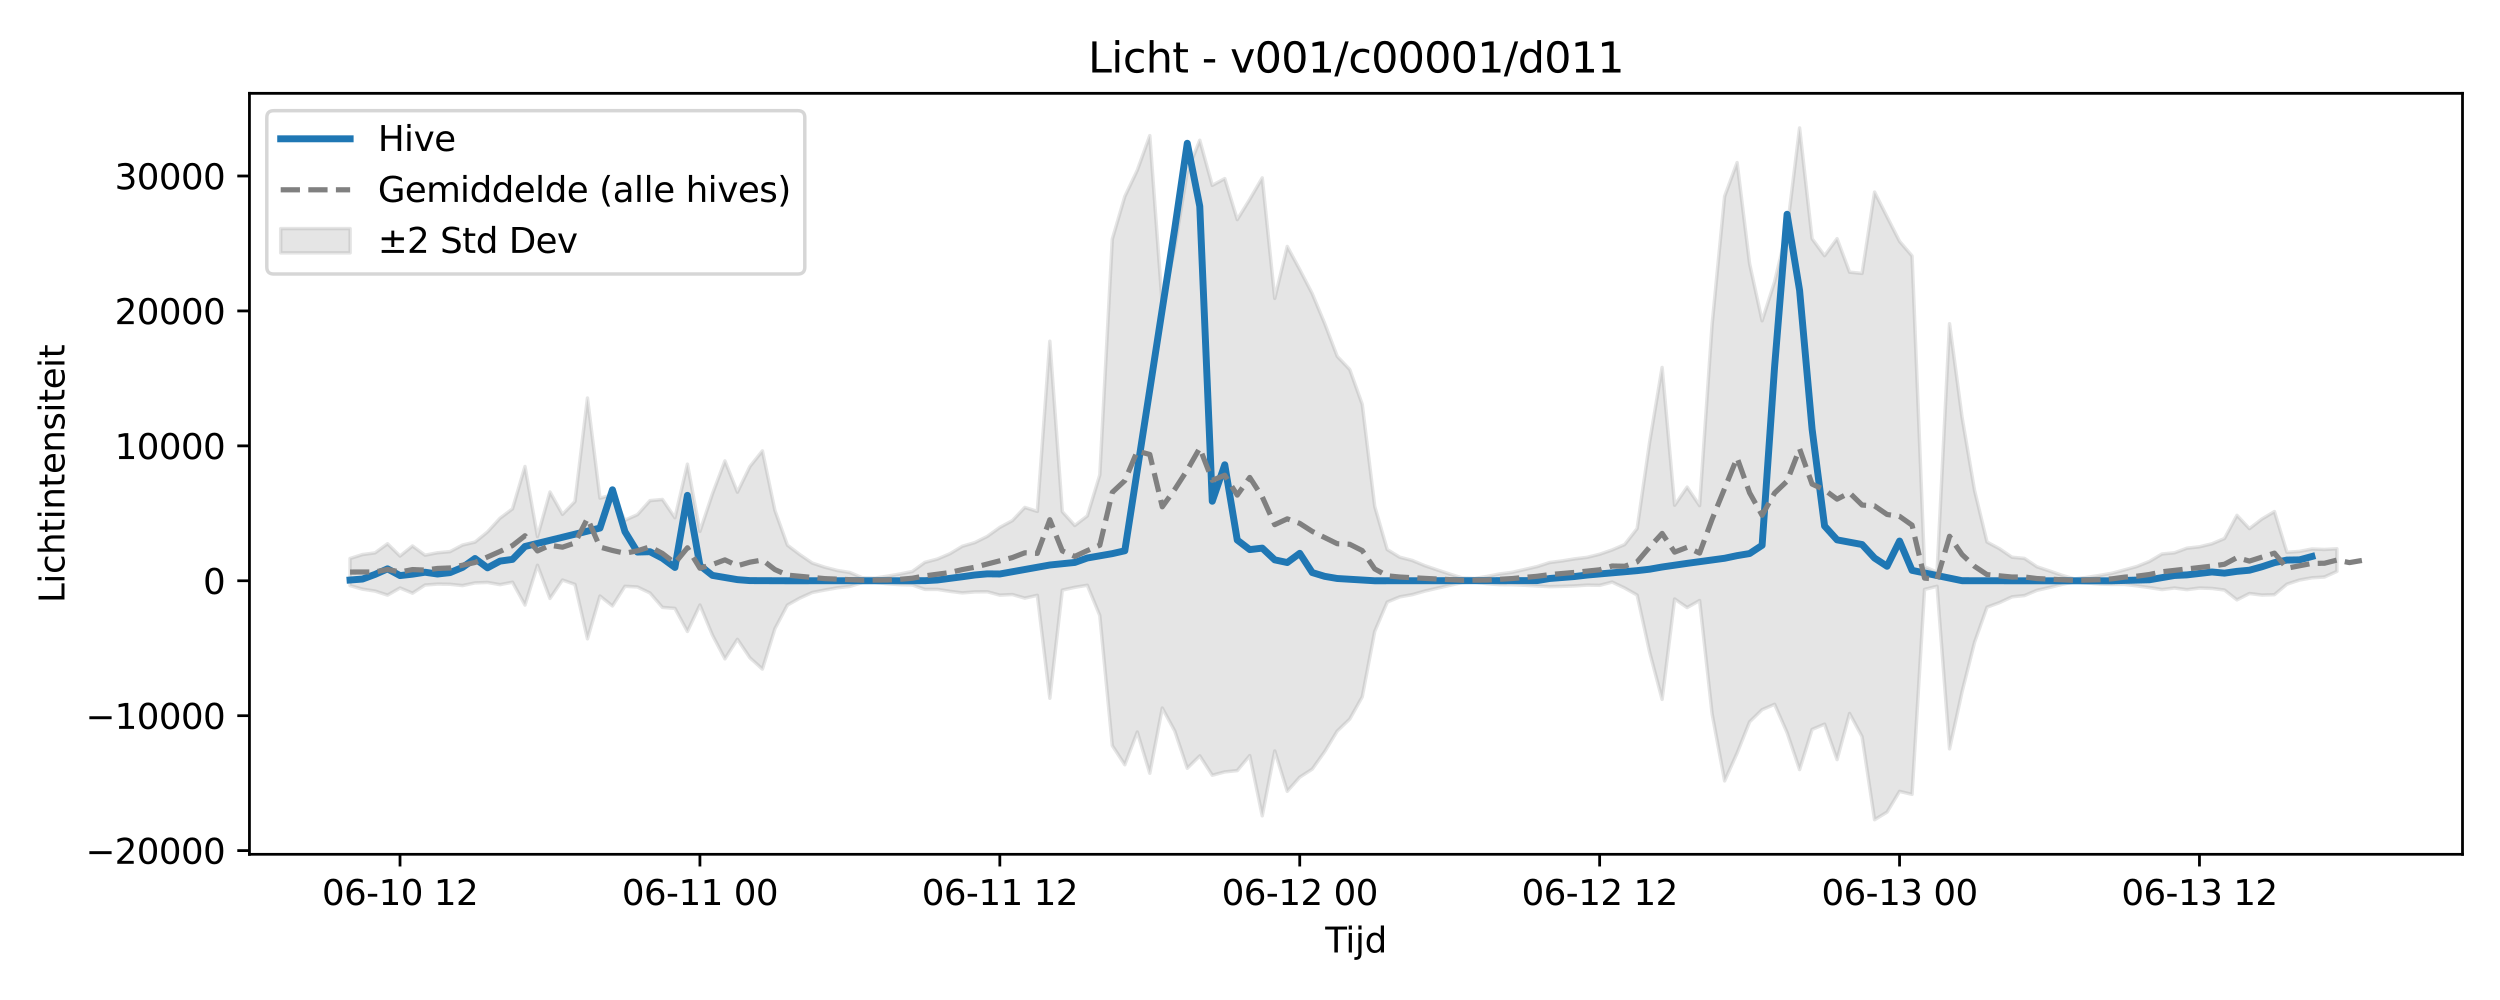 <?xml version="1.0" encoding="utf-8" standalone="no"?>
<!DOCTYPE svg PUBLIC "-//W3C//DTD SVG 1.1//EN"
  "http://www.w3.org/Graphics/SVG/1.1/DTD/svg11.dtd">
<svg xmlns:xlink="http://www.w3.org/1999/xlink" width="720pt" height="288pt" viewBox="0 0 720 288" xmlns="http://www.w3.org/2000/svg" version="1.1">
 <defs>
  <style type="text/css">*{stroke-linejoin: round; stroke-linecap: butt}</style>
 </defs>
 <g id="figure_1">
  <g id="patch_1">
   <path d="M 0 288 
L 720 288 
L 720 0 
L 0 0 
z
" style="fill: #ffffff"/>
  </g>
  <g id="axes_1">
   <g id="patch_2">
    <path d="M 71.84 246.04 
L 709.2 246.04 
L 709.2 26.88 
L 71.84 26.88 
z
" style="fill: #ffffff"/>
   </g>
   <g id="FillBetweenPolyCollection_1">
    <defs>
     <path id="m9ef4573514" d="M 100.811 -127.151 
L 100.811 -119.35 
L 104.41 -118.319 
L 108.009 -117.772 
L 111.608 -116.601 
L 115.206 -118.66 
L 118.805 -117.17 
L 122.404 -119.516 
L 126.003 -119.775 
L 129.602 -119.732 
L 133.201 -119.351 
L 136.8 -120.123 
L 140.398 -120.254 
L 143.997 -119.617 
L 147.596 -120.321 
L 151.195 -113.75 
L 154.794 -125.207 
L 158.393 -115.638 
L 161.992 -120.953 
L 165.591 -119.691 
L 169.189 -104.015 
L 172.788 -116.35 
L 176.387 -113.481 
L 179.986 -119.145 
L 183.585 -118.949 
L 187.184 -117.225 
L 190.783 -113.065 
L 194.382 -112.787 
L 197.98 -106.139 
L 201.579 -113.755 
L 205.178 -105.097 
L 208.777 -98.251 
L 212.376 -103.884 
L 215.975 -98.544 
L 219.574 -95.3 
L 223.173 -106.926 
L 226.771 -113.739 
L 230.37 -115.756 
L 233.969 -117.376 
L 237.568 -118.079 
L 241.167 -118.714 
L 244.766 -119.12 
L 248.365 -120.215 
L 251.963 -120.267 
L 255.562 -119.868 
L 259.161 -119.616 
L 262.76 -119.52 
L 266.359 -118.254 
L 269.958 -118.26 
L 273.557 -117.697 
L 277.156 -117.243 
L 280.754 -117.538 
L 284.353 -117.573 
L 287.952 -116.601 
L 291.551 -116.774 
L 295.15 -115.743 
L 298.749 -116.548 
L 302.348 -86.901 
L 305.947 -118.052 
L 309.545 -118.848 
L 313.144 -119.445 
L 316.743 -110.724 
L 320.342 -73.275 
L 323.941 -67.746 
L 327.54 -77.175 
L 331.139 -65.299 
L 334.738 -84.082 
L 338.336 -77.457 
L 341.935 -66.74 
L 345.534 -70.314 
L 349.133 -64.73 
L 352.732 -65.691 
L 356.331 -66.067 
L 359.93 -70.393 
L 363.528 -53.038 
L 367.127 -71.725 
L 370.726 -60.119 
L 374.325 -64.16 
L 377.924 -66.484 
L 381.523 -71.548 
L 385.122 -77.452 
L 388.721 -80.909 
L 392.319 -87.298 
L 395.918 -106.148 
L 399.517 -114.6 
L 403.116 -116.102 
L 406.715 -116.739 
L 410.314 -117.76 
L 413.913 -118.598 
L 417.512 -119.415 
L 421.11 -120.218 
L 424.709 -120.345 
L 428.308 -119.892 
L 431.907 -119.616 
L 435.506 -119.589 
L 439.105 -119.439 
L 442.704 -119.228 
L 446.302 -119.045 
L 449.901 -119.129 
L 453.5 -119.249 
L 457.099 -119.49 
L 460.698 -119.423 
L 464.297 -120.359 
L 467.896 -118.656 
L 471.495 -116.615 
L 475.093 -100.193 
L 478.692 -86.573 
L 482.291 -115.486 
L 485.89 -113.02 
L 489.489 -115.053 
L 493.088 -82.417 
L 496.687 -63.096 
L 500.286 -71.12 
L 503.884 -80.107 
L 507.483 -83.61 
L 511.082 -85.162 
L 514.681 -77.004 
L 518.28 -66.361 
L 521.879 -77.923 
L 525.478 -79.446 
L 529.077 -69.233 
L 532.675 -82.519 
L 536.274 -75.851 
L 539.873 -51.922 
L 543.472 -54.113 
L 547.071 -60.087 
L 550.67 -59.219 
L 554.269 -118.243 
L 557.867 -119.152 
L 561.466 -72.331 
L 565.065 -88.728 
L 568.664 -103.005 
L 572.263 -113.128 
L 575.862 -114.444 
L 579.461 -116.114 
L 583.06 -116.479 
L 586.658 -117.993 
L 590.257 -118.806 
L 593.856 -119.69 
L 597.455 -120.442 
L 601.054 -120.105 
L 604.653 -119.791 
L 608.252 -119.684 
L 611.851 -119.687 
L 615.449 -119.265 
L 619.048 -118.779 
L 622.647 -118.203 
L 626.246 -118.656 
L 629.845 -118.181 
L 633.444 -118.647 
L 637.043 -118.528 
L 640.642 -118.074 
L 644.24 -115.235 
L 647.839 -117.07 
L 651.438 -116.625 
L 655.037 -116.728 
L 658.636 -119.757 
L 662.235 -120.942 
L 665.834 -121.593 
L 669.432 -121.816 
L 673.031 -123.438 
L 673.031 -129.959 
L 673.031 -129.959 
L 669.432 -129.75 
L 665.834 -129.895 
L 662.235 -129.197 
L 658.636 -128.945 
L 655.037 -140.666 
L 651.438 -138.537 
L 647.839 -135.75 
L 644.24 -139.586 
L 640.642 -132.911 
L 637.043 -131.396 
L 633.444 -130.52 
L 629.845 -130.124 
L 626.246 -128.796 
L 622.647 -128.453 
L 619.048 -126.317 
L 615.449 -124.863 
L 611.851 -123.876 
L 608.252 -122.911 
L 604.653 -122.285 
L 601.054 -121.715 
L 597.455 -121.269 
L 593.856 -122.318 
L 590.257 -123.571 
L 586.658 -124.761 
L 583.06 -127.181 
L 579.461 -127.515 
L 575.862 -129.964 
L 572.263 -131.9 
L 568.664 -146.788 
L 565.065 -167.87 
L 561.466 -194.772 
L 557.867 -123.239 
L 554.269 -124.767 
L 550.67 -214.294 
L 547.071 -218.502 
L 543.472 -225.558 
L 539.873 -232.687 
L 536.274 -209.252 
L 532.675 -209.62 
L 529.077 -219.261 
L 525.478 -214.364 
L 521.879 -219.254 
L 518.28 -251.158 
L 514.681 -221.857 
L 511.082 -206.844 
L 507.483 -195.615 
L 503.884 -212.042 
L 500.286 -241.185 
L 496.687 -231.445 
L 493.088 -194.556 
L 489.489 -142.371 
L 485.89 -147.722 
L 482.291 -142.488 
L 478.692 -182.178 
L 475.093 -160.671 
L 471.495 -135.784 
L 467.896 -131.175 
L 464.297 -129.624 
L 460.698 -128.376 
L 457.099 -127.491 
L 453.5 -127.051 
L 449.901 -126.458 
L 446.302 -125.992 
L 442.704 -124.835 
L 439.105 -123.999 
L 435.506 -123.167 
L 431.907 -122.709 
L 428.308 -122.002 
L 424.709 -121.404 
L 421.11 -121.56 
L 417.512 -122.682 
L 413.913 -123.874 
L 410.314 -125.102 
L 406.715 -126.599 
L 403.116 -127.533 
L 399.517 -129.738 
L 395.918 -142.165 
L 392.319 -171.578 
L 388.721 -181.591 
L 385.122 -185.366 
L 381.523 -194.803 
L 377.924 -203.432 
L 374.325 -210.374 
L 370.726 -217.024 
L 367.127 -202.069 
L 363.528 -236.777 
L 359.93 -230.6 
L 356.331 -224.757 
L 352.732 -236.566 
L 349.133 -234.619 
L 345.534 -247.607 
L 341.935 -238.582 
L 338.336 -216.673 
L 334.738 -199.994 
L 331.139 -248.934 
L 327.54 -238.976 
L 323.941 -231.403 
L 320.342 -219.135 
L 316.743 -151.224 
L 313.144 -139.42 
L 309.545 -136.654 
L 305.947 -140.633 
L 302.348 -189.728 
L 298.749 -140.709 
L 295.15 -141.858 
L 291.551 -138.058 
L 287.952 -136.115 
L 284.353 -133.534 
L 280.754 -131.742 
L 277.156 -130.682 
L 273.557 -128.521 
L 269.958 -126.992 
L 266.359 -126.038 
L 262.76 -123.424 
L 259.161 -122.689 
L 255.562 -122.062 
L 251.963 -121.504 
L 248.365 -121.599 
L 244.766 -123.122 
L 241.167 -123.704 
L 237.568 -124.635 
L 233.969 -125.823 
L 230.37 -128.274 
L 226.771 -130.998 
L 223.173 -141.002 
L 219.574 -158.151 
L 215.975 -153.646 
L 212.376 -146.253 
L 208.777 -155.266 
L 205.178 -145.755 
L 201.579 -134.956 
L 197.98 -154.326 
L 194.382 -138.895 
L 190.783 -144.157 
L 187.184 -143.818 
L 183.585 -139.786 
L 179.986 -138.182 
L 176.387 -145.452 
L 172.788 -144.547 
L 169.189 -173.373 
L 165.591 -143.571 
L 161.992 -139.864 
L 158.393 -146.309 
L 154.794 -133.456 
L 151.195 -153.653 
L 147.596 -141.45 
L 143.997 -138.744 
L 140.398 -134.805 
L 136.8 -131.874 
L 133.201 -131.03 
L 129.602 -129.132 
L 126.003 -128.802 
L 122.404 -128.112 
L 118.805 -130.761 
L 115.206 -127.859 
L 111.608 -131.401 
L 108.009 -128.774 
L 104.41 -128.293 
L 100.811 -127.151 
z
" style="stroke: #808080; stroke-opacity: 0.2"/>
    </defs>
    <g clip-path="url(#p4ae14d4936)">
     <use xlink:href="#m9ef4573514" x="0" y="288" style="fill: #808080; fill-opacity: 0.2; stroke: #808080; stroke-opacity: 0.2"/>
    </g>
   </g>
   <g id="matplotlib.axis_1">
    <g id="xtick_1">
     <g id="line2d_1">
      <defs>
       <path id="m3eb7cfc290" d="M 0 0 
L 0 3.5 
" style="stroke: #000000; stroke-width: 0.8"/>
      </defs>
      <g>
       <use xlink:href="#m3eb7cfc290" x="115.206" y="246.04" style="stroke: #000000; stroke-width: 0.8"/>
      </g>
     </g>
     <g id="text_1">
      <!-- 06-10 12 -->
      <g transform="translate(92.726 260.638) scale(0.1 -0.1)">
       <defs>
        <path id="DejaVuSans-30" d="M 2034 4250 
Q 1547 4250 1301 3770 
Q 1056 3291 1056 2328 
Q 1056 1369 1301 889 
Q 1547 409 2034 409 
Q 2525 409 2770 889 
Q 3016 1369 3016 2328 
Q 3016 3291 2770 3770 
Q 2525 4250 2034 4250 
z
M 2034 4750 
Q 2819 4750 3233 4129 
Q 3647 3509 3647 2328 
Q 3647 1150 3233 529 
Q 2819 -91 2034 -91 
Q 1250 -91 836 529 
Q 422 1150 422 2328 
Q 422 3509 836 4129 
Q 1250 4750 2034 4750 
z
" transform="scale(0.016)"/>
        <path id="DejaVuSans-36" d="M 2113 2584 
Q 1688 2584 1439 2293 
Q 1191 2003 1191 1497 
Q 1191 994 1439 701 
Q 1688 409 2113 409 
Q 2538 409 2786 701 
Q 3034 994 3034 1497 
Q 3034 2003 2786 2293 
Q 2538 2584 2113 2584 
z
M 3366 4563 
L 3366 3988 
Q 3128 4100 2886 4159 
Q 2644 4219 2406 4219 
Q 1781 4219 1451 3797 
Q 1122 3375 1075 2522 
Q 1259 2794 1537 2939 
Q 1816 3084 2150 3084 
Q 2853 3084 3261 2657 
Q 3669 2231 3669 1497 
Q 3669 778 3244 343 
Q 2819 -91 2113 -91 
Q 1303 -91 875 529 
Q 447 1150 447 2328 
Q 447 3434 972 4092 
Q 1497 4750 2381 4750 
Q 2619 4750 2861 4703 
Q 3103 4656 3366 4563 
z
" transform="scale(0.016)"/>
        <path id="DejaVuSans-2d" d="M 313 2009 
L 1997 2009 
L 1997 1497 
L 313 1497 
L 313 2009 
z
" transform="scale(0.016)"/>
        <path id="DejaVuSans-31" d="M 794 531 
L 1825 531 
L 1825 4091 
L 703 3866 
L 703 4441 
L 1819 4666 
L 2450 4666 
L 2450 531 
L 3481 531 
L 3481 0 
L 794 0 
L 794 531 
z
" transform="scale(0.016)"/>
        <path id="DejaVuSans-20" transform="scale(0.016)"/>
        <path id="DejaVuSans-32" d="M 1228 531 
L 3431 531 
L 3431 0 
L 469 0 
L 469 531 
Q 828 903 1448 1529 
Q 2069 2156 2228 2338 
Q 2531 2678 2651 2914 
Q 2772 3150 2772 3378 
Q 2772 3750 2511 3984 
Q 2250 4219 1831 4219 
Q 1534 4219 1204 4116 
Q 875 4013 500 3803 
L 500 4441 
Q 881 4594 1212 4672 
Q 1544 4750 1819 4750 
Q 2544 4750 2975 4387 
Q 3406 4025 3406 3419 
Q 3406 3131 3298 2873 
Q 3191 2616 2906 2266 
Q 2828 2175 2409 1742 
Q 1991 1309 1228 531 
z
" transform="scale(0.016)"/>
       </defs>
       <use xlink:href="#DejaVuSans-30"/>
       <use xlink:href="#DejaVuSans-36" transform="translate(63.623 0)"/>
       <use xlink:href="#DejaVuSans-2d" transform="translate(127.246 0)"/>
       <use xlink:href="#DejaVuSans-31" transform="translate(163.33 0)"/>
       <use xlink:href="#DejaVuSans-30" transform="translate(226.953 0)"/>
       <use xlink:href="#DejaVuSans-20" transform="translate(290.576 0)"/>
       <use xlink:href="#DejaVuSans-31" transform="translate(322.363 0)"/>
       <use xlink:href="#DejaVuSans-32" transform="translate(385.986 0)"/>
      </g>
     </g>
    </g>
    <g id="xtick_2">
     <g id="line2d_2">
      <g>
       <use xlink:href="#m3eb7cfc290" x="201.579" y="246.04" style="stroke: #000000; stroke-width: 0.8"/>
      </g>
     </g>
     <g id="text_2">
      <!-- 06-11 00 -->
      <g transform="translate(179.099 260.638) scale(0.1 -0.1)">
       <use xlink:href="#DejaVuSans-30"/>
       <use xlink:href="#DejaVuSans-36" transform="translate(63.623 0)"/>
       <use xlink:href="#DejaVuSans-2d" transform="translate(127.246 0)"/>
       <use xlink:href="#DejaVuSans-31" transform="translate(163.33 0)"/>
       <use xlink:href="#DejaVuSans-31" transform="translate(226.953 0)"/>
       <use xlink:href="#DejaVuSans-20" transform="translate(290.576 0)"/>
       <use xlink:href="#DejaVuSans-30" transform="translate(322.363 0)"/>
       <use xlink:href="#DejaVuSans-30" transform="translate(385.986 0)"/>
      </g>
     </g>
    </g>
    <g id="xtick_3">
     <g id="line2d_3">
      <g>
       <use xlink:href="#m3eb7cfc290" x="287.952" y="246.04" style="stroke: #000000; stroke-width: 0.8"/>
      </g>
     </g>
     <g id="text_3">
      <!-- 06-11 12 -->
      <g transform="translate(265.472 260.638) scale(0.1 -0.1)">
       <use xlink:href="#DejaVuSans-30"/>
       <use xlink:href="#DejaVuSans-36" transform="translate(63.623 0)"/>
       <use xlink:href="#DejaVuSans-2d" transform="translate(127.246 0)"/>
       <use xlink:href="#DejaVuSans-31" transform="translate(163.33 0)"/>
       <use xlink:href="#DejaVuSans-31" transform="translate(226.953 0)"/>
       <use xlink:href="#DejaVuSans-20" transform="translate(290.576 0)"/>
       <use xlink:href="#DejaVuSans-31" transform="translate(322.363 0)"/>
       <use xlink:href="#DejaVuSans-32" transform="translate(385.986 0)"/>
      </g>
     </g>
    </g>
    <g id="xtick_4">
     <g id="line2d_4">
      <g>
       <use xlink:href="#m3eb7cfc290" x="374.325" y="246.04" style="stroke: #000000; stroke-width: 0.8"/>
      </g>
     </g>
     <g id="text_4">
      <!-- 06-12 00 -->
      <g transform="translate(351.845 260.638) scale(0.1 -0.1)">
       <use xlink:href="#DejaVuSans-30"/>
       <use xlink:href="#DejaVuSans-36" transform="translate(63.623 0)"/>
       <use xlink:href="#DejaVuSans-2d" transform="translate(127.246 0)"/>
       <use xlink:href="#DejaVuSans-31" transform="translate(163.33 0)"/>
       <use xlink:href="#DejaVuSans-32" transform="translate(226.953 0)"/>
       <use xlink:href="#DejaVuSans-20" transform="translate(290.576 0)"/>
       <use xlink:href="#DejaVuSans-30" transform="translate(322.363 0)"/>
       <use xlink:href="#DejaVuSans-30" transform="translate(385.986 0)"/>
      </g>
     </g>
    </g>
    <g id="xtick_5">
     <g id="line2d_5">
      <g>
       <use xlink:href="#m3eb7cfc290" x="460.698" y="246.04" style="stroke: #000000; stroke-width: 0.8"/>
      </g>
     </g>
     <g id="text_5">
      <!-- 06-12 12 -->
      <g transform="translate(438.218 260.638) scale(0.1 -0.1)">
       <use xlink:href="#DejaVuSans-30"/>
       <use xlink:href="#DejaVuSans-36" transform="translate(63.623 0)"/>
       <use xlink:href="#DejaVuSans-2d" transform="translate(127.246 0)"/>
       <use xlink:href="#DejaVuSans-31" transform="translate(163.33 0)"/>
       <use xlink:href="#DejaVuSans-32" transform="translate(226.953 0)"/>
       <use xlink:href="#DejaVuSans-20" transform="translate(290.576 0)"/>
       <use xlink:href="#DejaVuSans-31" transform="translate(322.363 0)"/>
       <use xlink:href="#DejaVuSans-32" transform="translate(385.986 0)"/>
      </g>
     </g>
    </g>
    <g id="xtick_6">
     <g id="line2d_6">
      <g>
       <use xlink:href="#m3eb7cfc290" x="547.071" y="246.04" style="stroke: #000000; stroke-width: 0.8"/>
      </g>
     </g>
     <g id="text_6">
      <!-- 06-13 00 -->
      <g transform="translate(524.59 260.638) scale(0.1 -0.1)">
       <defs>
        <path id="DejaVuSans-33" d="M 2597 2516 
Q 3050 2419 3304 2112 
Q 3559 1806 3559 1356 
Q 3559 666 3084 287 
Q 2609 -91 1734 -91 
Q 1441 -91 1130 -33 
Q 819 25 488 141 
L 488 750 
Q 750 597 1062 519 
Q 1375 441 1716 441 
Q 2309 441 2620 675 
Q 2931 909 2931 1356 
Q 2931 1769 2642 2001 
Q 2353 2234 1838 2234 
L 1294 2234 
L 1294 2753 
L 1863 2753 
Q 2328 2753 2575 2939 
Q 2822 3125 2822 3475 
Q 2822 3834 2567 4026 
Q 2313 4219 1838 4219 
Q 1578 4219 1281 4162 
Q 984 4106 628 3988 
L 628 4550 
Q 988 4650 1302 4700 
Q 1616 4750 1894 4750 
Q 2613 4750 3031 4423 
Q 3450 4097 3450 3541 
Q 3450 3153 3228 2886 
Q 3006 2619 2597 2516 
z
" transform="scale(0.016)"/>
       </defs>
       <use xlink:href="#DejaVuSans-30"/>
       <use xlink:href="#DejaVuSans-36" transform="translate(63.623 0)"/>
       <use xlink:href="#DejaVuSans-2d" transform="translate(127.246 0)"/>
       <use xlink:href="#DejaVuSans-31" transform="translate(163.33 0)"/>
       <use xlink:href="#DejaVuSans-33" transform="translate(226.953 0)"/>
       <use xlink:href="#DejaVuSans-20" transform="translate(290.576 0)"/>
       <use xlink:href="#DejaVuSans-30" transform="translate(322.363 0)"/>
       <use xlink:href="#DejaVuSans-30" transform="translate(385.986 0)"/>
      </g>
     </g>
    </g>
    <g id="xtick_7">
     <g id="line2d_7">
      <g>
       <use xlink:href="#m3eb7cfc290" x="633.444" y="246.04" style="stroke: #000000; stroke-width: 0.8"/>
      </g>
     </g>
     <g id="text_7">
      <!-- 06-13 12 -->
      <g transform="translate(610.963 260.638) scale(0.1 -0.1)">
       <use xlink:href="#DejaVuSans-30"/>
       <use xlink:href="#DejaVuSans-36" transform="translate(63.623 0)"/>
       <use xlink:href="#DejaVuSans-2d" transform="translate(127.246 0)"/>
       <use xlink:href="#DejaVuSans-31" transform="translate(163.33 0)"/>
       <use xlink:href="#DejaVuSans-33" transform="translate(226.953 0)"/>
       <use xlink:href="#DejaVuSans-20" transform="translate(290.576 0)"/>
       <use xlink:href="#DejaVuSans-31" transform="translate(322.363 0)"/>
       <use xlink:href="#DejaVuSans-32" transform="translate(385.986 0)"/>
      </g>
     </g>
    </g>
    <g id="text_8">
     <!-- Tijd -->
     <g transform="translate(381.67 274.317) scale(0.1 -0.1)">
      <defs>
       <path id="DejaVuSans-54" d="M -19 4666 
L 3928 4666 
L 3928 4134 
L 2272 4134 
L 2272 0 
L 1638 0 
L 1638 4134 
L -19 4134 
L -19 4666 
z
" transform="scale(0.016)"/>
       <path id="DejaVuSans-69" d="M 603 3500 
L 1178 3500 
L 1178 0 
L 603 0 
L 603 3500 
z
M 603 4863 
L 1178 4863 
L 1178 4134 
L 603 4134 
L 603 4863 
z
" transform="scale(0.016)"/>
       <path id="DejaVuSans-6a" d="M 603 3500 
L 1178 3500 
L 1178 -63 
Q 1178 -731 923 -1031 
Q 669 -1331 103 -1331 
L -116 -1331 
L -116 -844 
L 38 -844 
Q 366 -844 484 -692 
Q 603 -541 603 -63 
L 603 3500 
z
M 603 4863 
L 1178 4863 
L 1178 4134 
L 603 4134 
L 603 4863 
z
" transform="scale(0.016)"/>
       <path id="DejaVuSans-64" d="M 2906 2969 
L 2906 4863 
L 3481 4863 
L 3481 0 
L 2906 0 
L 2906 525 
Q 2725 213 2448 61 
Q 2172 -91 1784 -91 
Q 1150 -91 751 415 
Q 353 922 353 1747 
Q 353 2572 751 3078 
Q 1150 3584 1784 3584 
Q 2172 3584 2448 3432 
Q 2725 3281 2906 2969 
z
M 947 1747 
Q 947 1113 1208 752 
Q 1469 391 1925 391 
Q 2381 391 2643 752 
Q 2906 1113 2906 1747 
Q 2906 2381 2643 2742 
Q 2381 3103 1925 3103 
Q 1469 3103 1208 2742 
Q 947 2381 947 1747 
z
" transform="scale(0.016)"/>
      </defs>
      <use xlink:href="#DejaVuSans-54"/>
      <use xlink:href="#DejaVuSans-69" transform="translate(57.959 0)"/>
      <use xlink:href="#DejaVuSans-6a" transform="translate(85.742 0)"/>
      <use xlink:href="#DejaVuSans-64" transform="translate(113.525 0)"/>
     </g>
    </g>
   </g>
   <g id="matplotlib.axis_2">
    <g id="ytick_1">
     <g id="line2d_8">
      <defs>
       <path id="mf17437e1d3" d="M 0 0 
L -3.5 0 
" style="stroke: #000000; stroke-width: 0.8"/>
      </defs>
      <g>
       <use xlink:href="#mf17437e1d3" x="71.84" y="244.975" style="stroke: #000000; stroke-width: 0.8"/>
      </g>
     </g>
     <g id="text_9">
      <!-- −20000 -->
      <g transform="translate(24.648 248.774) scale(0.1 -0.1)">
       <defs>
        <path id="DejaVuSans-2212" d="M 678 2272 
L 4684 2272 
L 4684 1741 
L 678 1741 
L 678 2272 
z
" transform="scale(0.016)"/>
       </defs>
       <use xlink:href="#DejaVuSans-2212"/>
       <use xlink:href="#DejaVuSans-32" transform="translate(83.789 0)"/>
       <use xlink:href="#DejaVuSans-30" transform="translate(147.412 0)"/>
       <use xlink:href="#DejaVuSans-30" transform="translate(211.035 0)"/>
       <use xlink:href="#DejaVuSans-30" transform="translate(274.658 0)"/>
       <use xlink:href="#DejaVuSans-30" transform="translate(338.281 0)"/>
      </g>
     </g>
    </g>
    <g id="ytick_2">
     <g id="line2d_9">
      <g>
       <use xlink:href="#mf17437e1d3" x="71.84" y="206.119" style="stroke: #000000; stroke-width: 0.8"/>
      </g>
     </g>
     <g id="text_10">
      <!-- −10000 -->
      <g transform="translate(24.648 209.918) scale(0.1 -0.1)">
       <use xlink:href="#DejaVuSans-2212"/>
       <use xlink:href="#DejaVuSans-31" transform="translate(83.789 0)"/>
       <use xlink:href="#DejaVuSans-30" transform="translate(147.412 0)"/>
       <use xlink:href="#DejaVuSans-30" transform="translate(211.035 0)"/>
       <use xlink:href="#DejaVuSans-30" transform="translate(274.658 0)"/>
       <use xlink:href="#DejaVuSans-30" transform="translate(338.281 0)"/>
      </g>
     </g>
    </g>
    <g id="ytick_3">
     <g id="line2d_10">
      <g>
       <use xlink:href="#mf17437e1d3" x="71.84" y="167.263" style="stroke: #000000; stroke-width: 0.8"/>
      </g>
     </g>
     <g id="text_11">
      <!-- 0 -->
      <g transform="translate(58.477 171.062) scale(0.1 -0.1)">
       <use xlink:href="#DejaVuSans-30"/>
      </g>
     </g>
    </g>
    <g id="ytick_4">
     <g id="line2d_11">
      <g>
       <use xlink:href="#mf17437e1d3" x="71.84" y="128.407" style="stroke: #000000; stroke-width: 0.8"/>
      </g>
     </g>
     <g id="text_12">
      <!-- 10000 -->
      <g transform="translate(33.028 132.206) scale(0.1 -0.1)">
       <use xlink:href="#DejaVuSans-31"/>
       <use xlink:href="#DejaVuSans-30" transform="translate(63.623 0)"/>
       <use xlink:href="#DejaVuSans-30" transform="translate(127.246 0)"/>
       <use xlink:href="#DejaVuSans-30" transform="translate(190.869 0)"/>
       <use xlink:href="#DejaVuSans-30" transform="translate(254.492 0)"/>
      </g>
     </g>
    </g>
    <g id="ytick_5">
     <g id="line2d_12">
      <g>
       <use xlink:href="#mf17437e1d3" x="71.84" y="89.551" style="stroke: #000000; stroke-width: 0.8"/>
      </g>
     </g>
     <g id="text_13">
      <!-- 20000 -->
      <g transform="translate(33.028 93.35) scale(0.1 -0.1)">
       <use xlink:href="#DejaVuSans-32"/>
       <use xlink:href="#DejaVuSans-30" transform="translate(63.623 0)"/>
       <use xlink:href="#DejaVuSans-30" transform="translate(127.246 0)"/>
       <use xlink:href="#DejaVuSans-30" transform="translate(190.869 0)"/>
       <use xlink:href="#DejaVuSans-30" transform="translate(254.492 0)"/>
      </g>
     </g>
    </g>
    <g id="ytick_6">
     <g id="line2d_13">
      <g>
       <use xlink:href="#mf17437e1d3" x="71.84" y="50.695" style="stroke: #000000; stroke-width: 0.8"/>
      </g>
     </g>
     <g id="text_14">
      <!-- 30000 -->
      <g transform="translate(33.028 54.494) scale(0.1 -0.1)">
       <use xlink:href="#DejaVuSans-33"/>
       <use xlink:href="#DejaVuSans-30" transform="translate(63.623 0)"/>
       <use xlink:href="#DejaVuSans-30" transform="translate(127.246 0)"/>
       <use xlink:href="#DejaVuSans-30" transform="translate(190.869 0)"/>
       <use xlink:href="#DejaVuSans-30" transform="translate(254.492 0)"/>
      </g>
     </g>
    </g>
    <g id="text_15">
     <!-- Lichtintensiteit -->
     <g transform="translate(18.568 173.656) rotate(-90) scale(0.1 -0.1)">
      <defs>
       <path id="DejaVuSans-4c" d="M 628 4666 
L 1259 4666 
L 1259 531 
L 3531 531 
L 3531 0 
L 628 0 
L 628 4666 
z
" transform="scale(0.016)"/>
       <path id="DejaVuSans-63" d="M 3122 3366 
L 3122 2828 
Q 2878 2963 2633 3030 
Q 2388 3097 2138 3097 
Q 1578 3097 1268 2742 
Q 959 2388 959 1747 
Q 959 1106 1268 751 
Q 1578 397 2138 397 
Q 2388 397 2633 464 
Q 2878 531 3122 666 
L 3122 134 
Q 2881 22 2623 -34 
Q 2366 -91 2075 -91 
Q 1284 -91 818 406 
Q 353 903 353 1747 
Q 353 2603 823 3093 
Q 1294 3584 2113 3584 
Q 2378 3584 2631 3529 
Q 2884 3475 3122 3366 
z
" transform="scale(0.016)"/>
       <path id="DejaVuSans-68" d="M 3513 2113 
L 3513 0 
L 2938 0 
L 2938 2094 
Q 2938 2591 2744 2837 
Q 2550 3084 2163 3084 
Q 1697 3084 1428 2787 
Q 1159 2491 1159 1978 
L 1159 0 
L 581 0 
L 581 4863 
L 1159 4863 
L 1159 2956 
Q 1366 3272 1645 3428 
Q 1925 3584 2291 3584 
Q 2894 3584 3203 3211 
Q 3513 2838 3513 2113 
z
" transform="scale(0.016)"/>
       <path id="DejaVuSans-74" d="M 1172 4494 
L 1172 3500 
L 2356 3500 
L 2356 3053 
L 1172 3053 
L 1172 1153 
Q 1172 725 1289 603 
Q 1406 481 1766 481 
L 2356 481 
L 2356 0 
L 1766 0 
Q 1100 0 847 248 
Q 594 497 594 1153 
L 594 3053 
L 172 3053 
L 172 3500 
L 594 3500 
L 594 4494 
L 1172 4494 
z
" transform="scale(0.016)"/>
       <path id="DejaVuSans-6e" d="M 3513 2113 
L 3513 0 
L 2938 0 
L 2938 2094 
Q 2938 2591 2744 2837 
Q 2550 3084 2163 3084 
Q 1697 3084 1428 2787 
Q 1159 2491 1159 1978 
L 1159 0 
L 581 0 
L 581 3500 
L 1159 3500 
L 1159 2956 
Q 1366 3272 1645 3428 
Q 1925 3584 2291 3584 
Q 2894 3584 3203 3211 
Q 3513 2838 3513 2113 
z
" transform="scale(0.016)"/>
       <path id="DejaVuSans-65" d="M 3597 1894 
L 3597 1613 
L 953 1613 
Q 991 1019 1311 708 
Q 1631 397 2203 397 
Q 2534 397 2845 478 
Q 3156 559 3463 722 
L 3463 178 
Q 3153 47 2828 -22 
Q 2503 -91 2169 -91 
Q 1331 -91 842 396 
Q 353 884 353 1716 
Q 353 2575 817 3079 
Q 1281 3584 2069 3584 
Q 2775 3584 3186 3129 
Q 3597 2675 3597 1894 
z
M 3022 2063 
Q 3016 2534 2758 2815 
Q 2500 3097 2075 3097 
Q 1594 3097 1305 2825 
Q 1016 2553 972 2059 
L 3022 2063 
z
" transform="scale(0.016)"/>
       <path id="DejaVuSans-73" d="M 2834 3397 
L 2834 2853 
Q 2591 2978 2328 3040 
Q 2066 3103 1784 3103 
Q 1356 3103 1142 2972 
Q 928 2841 928 2578 
Q 928 2378 1081 2264 
Q 1234 2150 1697 2047 
L 1894 2003 
Q 2506 1872 2764 1633 
Q 3022 1394 3022 966 
Q 3022 478 2636 193 
Q 2250 -91 1575 -91 
Q 1294 -91 989 -36 
Q 684 19 347 128 
L 347 722 
Q 666 556 975 473 
Q 1284 391 1588 391 
Q 1994 391 2212 530 
Q 2431 669 2431 922 
Q 2431 1156 2273 1281 
Q 2116 1406 1581 1522 
L 1381 1569 
Q 847 1681 609 1914 
Q 372 2147 372 2553 
Q 372 3047 722 3315 
Q 1072 3584 1716 3584 
Q 2034 3584 2315 3537 
Q 2597 3491 2834 3397 
z
" transform="scale(0.016)"/>
      </defs>
      <use xlink:href="#DejaVuSans-4c"/>
      <use xlink:href="#DejaVuSans-69" transform="translate(55.713 0)"/>
      <use xlink:href="#DejaVuSans-63" transform="translate(83.496 0)"/>
      <use xlink:href="#DejaVuSans-68" transform="translate(138.477 0)"/>
      <use xlink:href="#DejaVuSans-74" transform="translate(201.855 0)"/>
      <use xlink:href="#DejaVuSans-69" transform="translate(241.064 0)"/>
      <use xlink:href="#DejaVuSans-6e" transform="translate(268.848 0)"/>
      <use xlink:href="#DejaVuSans-74" transform="translate(332.227 0)"/>
      <use xlink:href="#DejaVuSans-65" transform="translate(371.436 0)"/>
      <use xlink:href="#DejaVuSans-6e" transform="translate(432.959 0)"/>
      <use xlink:href="#DejaVuSans-73" transform="translate(496.338 0)"/>
      <use xlink:href="#DejaVuSans-69" transform="translate(548.438 0)"/>
      <use xlink:href="#DejaVuSans-74" transform="translate(576.221 0)"/>
      <use xlink:href="#DejaVuSans-65" transform="translate(615.43 0)"/>
      <use xlink:href="#DejaVuSans-69" transform="translate(676.953 0)"/>
      <use xlink:href="#DejaVuSans-74" transform="translate(704.736 0)"/>
     </g>
    </g>
   </g>
   <g id="line2d_14">
    <path d="M 100.811 167.046 
L 104.41 166.762 
L 108.009 165.433 
L 111.608 163.825 
L 115.206 165.767 
L 118.805 165.363 
L 122.404 164.804 
L 126.003 165.317 
L 129.602 164.915 
L 133.201 163.415 
L 136.8 160.85 
L 140.398 163.537 
L 143.997 161.599 
L 147.596 161.102 
L 151.195 157.383 
L 172.788 152.083 
L 176.387 141.064 
L 179.986 153.113 
L 183.585 158.993 
L 187.184 158.89 
L 190.783 160.772 
L 194.382 163.423 
L 197.98 142.664 
L 201.579 162.868 
L 205.178 165.712 
L 212.376 166.936 
L 215.975 167.216 
L 226.771 167.263 
L 266.359 167.239 
L 269.958 167.036 
L 277.156 166.101 
L 280.754 165.594 
L 284.353 165.266 
L 287.952 165.307 
L 302.348 162.723 
L 309.545 161.983 
L 313.144 160.703 
L 320.342 159.446 
L 323.941 158.624 
L 338.336 65.801 
L 341.935 41.265 
L 345.534 59.429 
L 349.133 144.357 
L 352.732 133.859 
L 356.331 155.537 
L 359.93 158.286 
L 363.528 157.857 
L 367.127 161.239 
L 370.726 162.012 
L 374.325 159.36 
L 377.924 164.897 
L 381.523 165.992 
L 385.122 166.607 
L 395.918 167.263 
L 442.704 167.211 
L 446.302 166.605 
L 453.5 166.036 
L 457.099 165.611 
L 471.495 164.345 
L 475.093 163.932 
L 478.692 163.296 
L 485.89 162.25 
L 496.687 160.781 
L 500.286 160.023 
L 503.884 159.423 
L 507.483 157.05 
L 511.082 105.643 
L 514.681 61.713 
L 518.28 83.616 
L 521.879 123.553 
L 525.478 151.494 
L 529.077 155.483 
L 536.274 156.822 
L 539.873 160.725 
L 543.472 163.083 
L 547.071 155.827 
L 550.67 164.264 
L 565.065 167.24 
L 579.461 167.263 
L 608.252 167.263 
L 619.048 166.971 
L 626.246 165.737 
L 629.845 165.566 
L 637.043 164.729 
L 640.642 165.065 
L 644.24 164.55 
L 647.839 164.224 
L 651.438 163.229 
L 655.037 162.036 
L 658.636 161.3 
L 662.235 161.241 
L 665.834 160.275 
L 665.834 160.275 
" clip-path="url(#p4ae14d4936)" style="fill: none; stroke: #1f77b4; stroke-width: 2; stroke-linecap: square"/>
   </g>
   <g id="line2d_15">
    <path d="M 100.811 164.749 
L 108.009 164.727 
L 111.608 163.999 
L 115.206 164.741 
L 118.805 164.034 
L 122.404 164.186 
L 126.003 163.712 
L 129.602 163.568 
L 136.8 162.001 
L 143.997 158.82 
L 147.596 157.115 
L 151.195 154.298 
L 154.794 158.669 
L 158.393 157.026 
L 161.992 157.591 
L 165.591 156.369 
L 169.189 149.306 
L 172.788 157.551 
L 176.387 158.533 
L 179.986 159.336 
L 183.585 158.633 
L 187.184 157.479 
L 190.783 159.389 
L 194.382 162.159 
L 197.98 157.767 
L 201.579 163.645 
L 205.178 162.574 
L 208.777 161.242 
L 212.376 162.931 
L 215.975 161.905 
L 219.574 161.275 
L 223.173 164.036 
L 226.771 165.632 
L 237.568 166.643 
L 248.365 167.093 
L 255.562 167.035 
L 259.161 166.848 
L 262.76 166.528 
L 266.359 165.854 
L 273.557 164.891 
L 277.156 164.037 
L 280.754 163.36 
L 291.551 160.584 
L 295.15 159.199 
L 298.749 159.372 
L 302.348 149.685 
L 305.947 158.657 
L 309.545 160.249 
L 313.144 158.568 
L 316.743 157.026 
L 320.342 141.795 
L 323.941 138.425 
L 327.54 129.925 
L 331.139 130.884 
L 334.738 145.962 
L 338.336 140.935 
L 341.935 135.339 
L 345.534 129.039 
L 349.133 138.325 
L 352.732 136.871 
L 356.331 142.588 
L 359.93 137.504 
L 363.528 143.092 
L 367.127 151.103 
L 370.726 149.429 
L 374.325 150.733 
L 377.924 153.042 
L 385.122 156.591 
L 388.721 156.75 
L 392.319 158.562 
L 395.918 163.844 
L 399.517 165.831 
L 403.116 166.182 
L 410.314 166.569 
L 421.11 167.111 
L 428.308 167.053 
L 435.506 166.622 
L 442.704 165.968 
L 446.302 165.482 
L 453.5 164.85 
L 460.698 164.101 
L 464.297 163.009 
L 467.896 163.084 
L 471.495 161.801 
L 475.093 157.568 
L 478.692 153.625 
L 482.291 159.013 
L 485.89 157.629 
L 489.489 159.288 
L 493.088 149.514 
L 500.286 131.847 
L 503.884 141.925 
L 507.483 148.388 
L 511.082 141.997 
L 514.681 138.57 
L 518.28 129.24 
L 521.879 139.412 
L 525.478 141.095 
L 529.077 143.753 
L 532.675 141.931 
L 536.274 145.449 
L 539.873 145.696 
L 543.472 148.165 
L 547.071 148.706 
L 550.67 151.243 
L 554.269 166.495 
L 557.867 166.804 
L 561.466 154.448 
L 565.065 159.701 
L 568.664 163.103 
L 572.263 165.486 
L 579.461 166.185 
L 583.06 166.17 
L 586.658 166.623 
L 597.455 167.144 
L 604.653 166.962 
L 608.252 166.703 
L 611.851 166.219 
L 615.449 165.936 
L 619.048 165.452 
L 622.647 164.672 
L 637.043 163.038 
L 640.642 162.507 
L 644.24 160.589 
L 647.839 161.59 
L 655.037 159.303 
L 658.636 163.649 
L 665.834 162.256 
L 669.432 162.217 
L 673.031 161.302 
L 676.63 162.031 
L 680.229 161.415 
L 680.229 161.415 
" clip-path="url(#p4ae14d4936)" style="fill: none; stroke-dasharray: 5.55,2.4; stroke-dashoffset: 0; stroke: #808080; stroke-width: 1.5"/>
   </g>
   <g id="patch_3">
    <path d="M 71.84 246.04 
L 71.84 26.88 
" style="fill: none; stroke: #000000; stroke-width: 0.8; stroke-linejoin: miter; stroke-linecap: square"/>
   </g>
   <g id="patch_4">
    <path d="M 709.2 246.04 
L 709.2 26.88 
" style="fill: none; stroke: #000000; stroke-width: 0.8; stroke-linejoin: miter; stroke-linecap: square"/>
   </g>
   <g id="patch_5">
    <path d="M 71.84 246.04 
L 709.2 246.04 
" style="fill: none; stroke: #000000; stroke-width: 0.8; stroke-linejoin: miter; stroke-linecap: square"/>
   </g>
   <g id="patch_6">
    <path d="M 71.84 26.88 
L 709.2 26.88 
" style="fill: none; stroke: #000000; stroke-width: 0.8; stroke-linejoin: miter; stroke-linecap: square"/>
   </g>
   <g id="text_16">
    <!-- Licht - v001/c00001/d011 -->
    <g transform="translate(313.383 20.88) scale(0.12 -0.12)">
     <defs>
      <path id="DejaVuSans-76" d="M 191 3500 
L 800 3500 
L 1894 563 
L 2988 3500 
L 3597 3500 
L 2284 0 
L 1503 0 
L 191 3500 
z
" transform="scale(0.016)"/>
      <path id="DejaVuSans-2f" d="M 1625 4666 
L 2156 4666 
L 531 -594 
L 0 -594 
L 1625 4666 
z
" transform="scale(0.016)"/>
     </defs>
     <use xlink:href="#DejaVuSans-4c"/>
     <use xlink:href="#DejaVuSans-69" transform="translate(55.713 0)"/>
     <use xlink:href="#DejaVuSans-63" transform="translate(83.496 0)"/>
     <use xlink:href="#DejaVuSans-68" transform="translate(138.477 0)"/>
     <use xlink:href="#DejaVuSans-74" transform="translate(201.855 0)"/>
     <use xlink:href="#DejaVuSans-20" transform="translate(241.064 0)"/>
     <use xlink:href="#DejaVuSans-2d" transform="translate(272.852 0)"/>
     <use xlink:href="#DejaVuSans-20" transform="translate(308.936 0)"/>
     <use xlink:href="#DejaVuSans-76" transform="translate(340.723 0)"/>
     <use xlink:href="#DejaVuSans-30" transform="translate(399.902 0)"/>
     <use xlink:href="#DejaVuSans-30" transform="translate(463.525 0)"/>
     <use xlink:href="#DejaVuSans-31" transform="translate(527.148 0)"/>
     <use xlink:href="#DejaVuSans-2f" transform="translate(590.771 0)"/>
     <use xlink:href="#DejaVuSans-63" transform="translate(624.463 0)"/>
     <use xlink:href="#DejaVuSans-30" transform="translate(679.443 0)"/>
     <use xlink:href="#DejaVuSans-30" transform="translate(743.066 0)"/>
     <use xlink:href="#DejaVuSans-30" transform="translate(806.689 0)"/>
     <use xlink:href="#DejaVuSans-30" transform="translate(870.312 0)"/>
     <use xlink:href="#DejaVuSans-31" transform="translate(933.936 0)"/>
     <use xlink:href="#DejaVuSans-2f" transform="translate(997.559 0)"/>
     <use xlink:href="#DejaVuSans-64" transform="translate(1031.25 0)"/>
     <use xlink:href="#DejaVuSans-30" transform="translate(1094.727 0)"/>
     <use xlink:href="#DejaVuSans-31" transform="translate(1158.35 0)"/>
     <use xlink:href="#DejaVuSans-31" transform="translate(1221.973 0)"/>
    </g>
   </g>
   <g id="legend_1">
    <g id="patch_7">
     <path d="M 78.84 78.914 
L 229.784 78.914 
Q 231.784 78.914 231.784 76.914 
L 231.784 33.88 
Q 231.784 31.88 229.784 31.88 
L 78.84 31.88 
Q 76.84 31.88 76.84 33.88 
L 76.84 76.914 
Q 76.84 78.914 78.84 78.914 
z
" style="fill: #ffffff; opacity: 0.8; stroke: #cccccc; stroke-linejoin: miter"/>
    </g>
    <g id="line2d_16">
     <path d="M 80.84 39.978 
L 90.84 39.978 
L 100.84 39.978 
" style="fill: none; stroke: #1f77b4; stroke-width: 2; stroke-linecap: square"/>
    </g>
    <g id="text_17">
     <!-- Hive -->
     <g transform="translate(108.84 43.478) scale(0.1 -0.1)">
      <defs>
       <path id="DejaVuSans-48" d="M 628 4666 
L 1259 4666 
L 1259 2753 
L 3553 2753 
L 3553 4666 
L 4184 4666 
L 4184 0 
L 3553 0 
L 3553 2222 
L 1259 2222 
L 1259 0 
L 628 0 
L 628 4666 
z
" transform="scale(0.016)"/>
      </defs>
      <use xlink:href="#DejaVuSans-48"/>
      <use xlink:href="#DejaVuSans-69" transform="translate(75.195 0)"/>
      <use xlink:href="#DejaVuSans-76" transform="translate(102.979 0)"/>
      <use xlink:href="#DejaVuSans-65" transform="translate(162.158 0)"/>
     </g>
    </g>
    <g id="line2d_17">
     <path d="M 80.84 54.657 
L 90.84 54.657 
L 100.84 54.657 
" style="fill: none; stroke-dasharray: 5.55,2.4; stroke-dashoffset: 0; stroke: #808080; stroke-width: 1.5"/>
    </g>
    <g id="text_18">
     <!-- Gemiddelde (alle hives) -->
     <g transform="translate(108.84 58.157) scale(0.1 -0.1)">
      <defs>
       <path id="DejaVuSans-47" d="M 3809 666 
L 3809 1919 
L 2778 1919 
L 2778 2438 
L 4434 2438 
L 4434 434 
Q 4069 175 3628 42 
Q 3188 -91 2688 -91 
Q 1594 -91 976 548 
Q 359 1188 359 2328 
Q 359 3472 976 4111 
Q 1594 4750 2688 4750 
Q 3144 4750 3555 4637 
Q 3966 4525 4313 4306 
L 4313 3634 
Q 3963 3931 3569 4081 
Q 3175 4231 2741 4231 
Q 1884 4231 1454 3753 
Q 1025 3275 1025 2328 
Q 1025 1384 1454 906 
Q 1884 428 2741 428 
Q 3075 428 3337 486 
Q 3600 544 3809 666 
z
" transform="scale(0.016)"/>
       <path id="DejaVuSans-6d" d="M 3328 2828 
Q 3544 3216 3844 3400 
Q 4144 3584 4550 3584 
Q 5097 3584 5394 3201 
Q 5691 2819 5691 2113 
L 5691 0 
L 5113 0 
L 5113 2094 
Q 5113 2597 4934 2840 
Q 4756 3084 4391 3084 
Q 3944 3084 3684 2787 
Q 3425 2491 3425 1978 
L 3425 0 
L 2847 0 
L 2847 2094 
Q 2847 2600 2669 2842 
Q 2491 3084 2119 3084 
Q 1678 3084 1418 2786 
Q 1159 2488 1159 1978 
L 1159 0 
L 581 0 
L 581 3500 
L 1159 3500 
L 1159 2956 
Q 1356 3278 1631 3431 
Q 1906 3584 2284 3584 
Q 2666 3584 2933 3390 
Q 3200 3197 3328 2828 
z
" transform="scale(0.016)"/>
       <path id="DejaVuSans-6c" d="M 603 4863 
L 1178 4863 
L 1178 0 
L 603 0 
L 603 4863 
z
" transform="scale(0.016)"/>
       <path id="DejaVuSans-28" d="M 1984 4856 
Q 1566 4138 1362 3434 
Q 1159 2731 1159 2009 
Q 1159 1288 1364 580 
Q 1569 -128 1984 -844 
L 1484 -844 
Q 1016 -109 783 600 
Q 550 1309 550 2009 
Q 550 2706 781 3412 
Q 1013 4119 1484 4856 
L 1984 4856 
z
" transform="scale(0.016)"/>
       <path id="DejaVuSans-61" d="M 2194 1759 
Q 1497 1759 1228 1600 
Q 959 1441 959 1056 
Q 959 750 1161 570 
Q 1363 391 1709 391 
Q 2188 391 2477 730 
Q 2766 1069 2766 1631 
L 2766 1759 
L 2194 1759 
z
M 3341 1997 
L 3341 0 
L 2766 0 
L 2766 531 
Q 2569 213 2275 61 
Q 1981 -91 1556 -91 
Q 1019 -91 701 211 
Q 384 513 384 1019 
Q 384 1609 779 1909 
Q 1175 2209 1959 2209 
L 2766 2209 
L 2766 2266 
Q 2766 2663 2505 2880 
Q 2244 3097 1772 3097 
Q 1472 3097 1187 3025 
Q 903 2953 641 2809 
L 641 3341 
Q 956 3463 1253 3523 
Q 1550 3584 1831 3584 
Q 2591 3584 2966 3190 
Q 3341 2797 3341 1997 
z
" transform="scale(0.016)"/>
       <path id="DejaVuSans-29" d="M 513 4856 
L 1013 4856 
Q 1481 4119 1714 3412 
Q 1947 2706 1947 2009 
Q 1947 1309 1714 600 
Q 1481 -109 1013 -844 
L 513 -844 
Q 928 -128 1133 580 
Q 1338 1288 1338 2009 
Q 1338 2731 1133 3434 
Q 928 4138 513 4856 
z
" transform="scale(0.016)"/>
      </defs>
      <use xlink:href="#DejaVuSans-47"/>
      <use xlink:href="#DejaVuSans-65" transform="translate(77.49 0)"/>
      <use xlink:href="#DejaVuSans-6d" transform="translate(139.014 0)"/>
      <use xlink:href="#DejaVuSans-69" transform="translate(236.426 0)"/>
      <use xlink:href="#DejaVuSans-64" transform="translate(264.209 0)"/>
      <use xlink:href="#DejaVuSans-64" transform="translate(327.686 0)"/>
      <use xlink:href="#DejaVuSans-65" transform="translate(391.162 0)"/>
      <use xlink:href="#DejaVuSans-6c" transform="translate(452.686 0)"/>
      <use xlink:href="#DejaVuSans-64" transform="translate(480.469 0)"/>
      <use xlink:href="#DejaVuSans-65" transform="translate(543.945 0)"/>
      <use xlink:href="#DejaVuSans-20" transform="translate(605.469 0)"/>
      <use xlink:href="#DejaVuSans-28" transform="translate(637.256 0)"/>
      <use xlink:href="#DejaVuSans-61" transform="translate(676.27 0)"/>
      <use xlink:href="#DejaVuSans-6c" transform="translate(737.549 0)"/>
      <use xlink:href="#DejaVuSans-6c" transform="translate(765.332 0)"/>
      <use xlink:href="#DejaVuSans-65" transform="translate(793.115 0)"/>
      <use xlink:href="#DejaVuSans-20" transform="translate(854.639 0)"/>
      <use xlink:href="#DejaVuSans-68" transform="translate(886.426 0)"/>
      <use xlink:href="#DejaVuSans-69" transform="translate(949.805 0)"/>
      <use xlink:href="#DejaVuSans-76" transform="translate(977.588 0)"/>
      <use xlink:href="#DejaVuSans-65" transform="translate(1036.768 0)"/>
      <use xlink:href="#DejaVuSans-73" transform="translate(1098.291 0)"/>
      <use xlink:href="#DejaVuSans-29" transform="translate(1150.391 0)"/>
     </g>
    </g>
    <g id="patch_8">
     <path d="M 80.84 72.835 
L 100.84 72.835 
L 100.84 65.835 
L 80.84 65.835 
z
" style="fill: #808080; fill-opacity: 0.2; stroke: #808080; stroke-opacity: 0.2; stroke-linejoin: miter"/>
    </g>
    <g id="text_19">
     <!-- ±2 Std Dev -->
     <g transform="translate(108.84 72.835) scale(0.1 -0.1)">
      <defs>
       <path id="DejaVuSans-b1" d="M 2944 4013 
L 2944 2803 
L 4684 2803 
L 4684 2272 
L 2944 2272 
L 2944 1063 
L 2419 1063 
L 2419 2272 
L 678 2272 
L 678 2803 
L 2419 2803 
L 2419 4013 
L 2944 4013 
z
M 678 531 
L 4684 531 
L 4684 0 
L 678 0 
L 678 531 
z
" transform="scale(0.016)"/>
       <path id="DejaVuSans-53" d="M 3425 4513 
L 3425 3897 
Q 3066 4069 2747 4153 
Q 2428 4238 2131 4238 
Q 1616 4238 1336 4038 
Q 1056 3838 1056 3469 
Q 1056 3159 1242 3001 
Q 1428 2844 1947 2747 
L 2328 2669 
Q 3034 2534 3370 2195 
Q 3706 1856 3706 1288 
Q 3706 609 3251 259 
Q 2797 -91 1919 -91 
Q 1588 -91 1214 -16 
Q 841 59 441 206 
L 441 856 
Q 825 641 1194 531 
Q 1563 422 1919 422 
Q 2459 422 2753 634 
Q 3047 847 3047 1241 
Q 3047 1584 2836 1778 
Q 2625 1972 2144 2069 
L 1759 2144 
Q 1053 2284 737 2584 
Q 422 2884 422 3419 
Q 422 4038 858 4394 
Q 1294 4750 2059 4750 
Q 2388 4750 2728 4690 
Q 3069 4631 3425 4513 
z
" transform="scale(0.016)"/>
       <path id="DejaVuSans-44" d="M 1259 4147 
L 1259 519 
L 2022 519 
Q 2988 519 3436 956 
Q 3884 1394 3884 2338 
Q 3884 3275 3436 3711 
Q 2988 4147 2022 4147 
L 1259 4147 
z
M 628 4666 
L 1925 4666 
Q 3281 4666 3915 4102 
Q 4550 3538 4550 2338 
Q 4550 1131 3912 565 
Q 3275 0 1925 0 
L 628 0 
L 628 4666 
z
" transform="scale(0.016)"/>
      </defs>
      <use xlink:href="#DejaVuSans-b1"/>
      <use xlink:href="#DejaVuSans-32" transform="translate(83.789 0)"/>
      <use xlink:href="#DejaVuSans-20" transform="translate(147.412 0)"/>
      <use xlink:href="#DejaVuSans-53" transform="translate(179.199 0)"/>
      <use xlink:href="#DejaVuSans-74" transform="translate(242.676 0)"/>
      <use xlink:href="#DejaVuSans-64" transform="translate(281.885 0)"/>
      <use xlink:href="#DejaVuSans-20" transform="translate(345.361 0)"/>
      <use xlink:href="#DejaVuSans-44" transform="translate(377.148 0)"/>
      <use xlink:href="#DejaVuSans-65" transform="translate(454.15 0)"/>
      <use xlink:href="#DejaVuSans-76" transform="translate(515.674 0)"/>
     </g>
    </g>
   </g>
  </g>
 </g>
 <defs>
  <clipPath id="p4ae14d4936">
   <rect x="71.84" y="26.88" width="637.36" height="219.16"/>
  </clipPath>
 </defs>
</svg>
